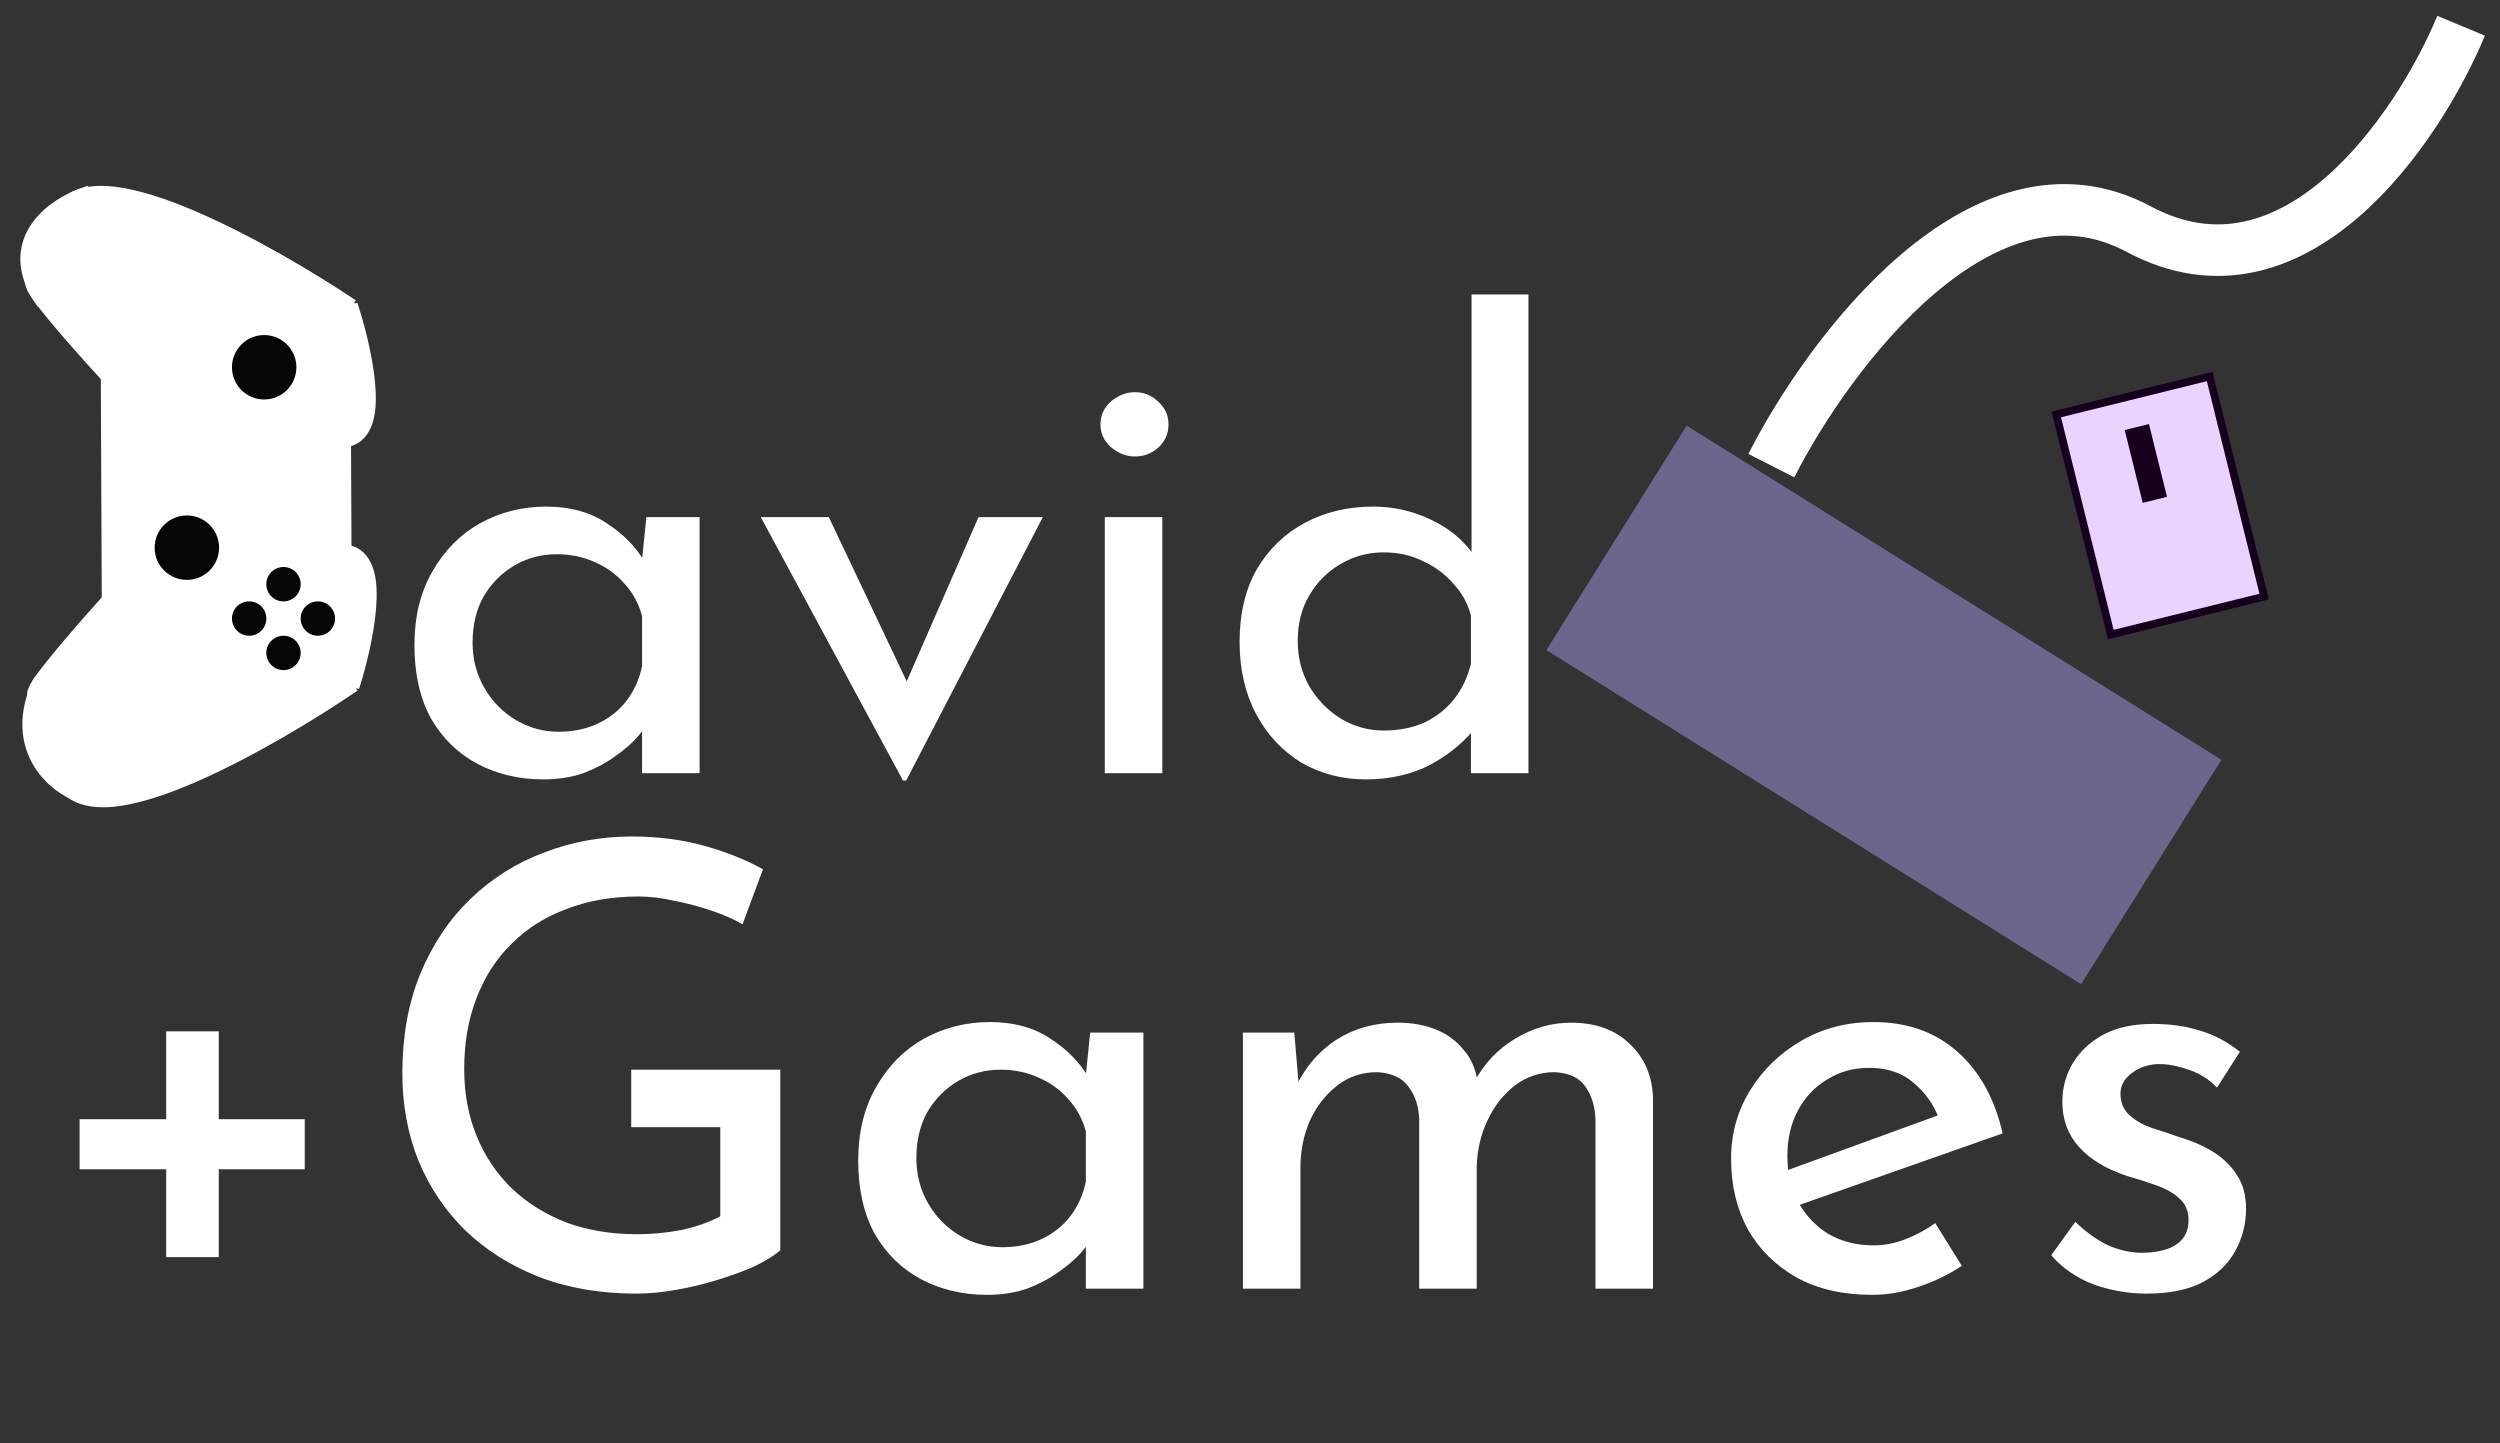 <svg width="97" height="56" viewBox="0 0 97 56" fill="none" xmlns="http://www.w3.org/2000/svg">
<rect x="0" y="0" width="97" height="56" fill="#333333" stroke="none"/>
<ellipse cx="4.875" cy="3.353" rx="4.875" ry="3.353" transform="matrix(-0.805 -0.593 -0.593 0.805 11.85 11.826)" fill="white"/>
<ellipse cx="6.003" cy="26.957" rx="4.875" ry="3.353" transform="rotate(143.14 6.003 26.957)" fill="white"/>
<ellipse cx="8.877" cy="19.116" rx="4.751" ry="4.17" transform="rotate(89.751 8.877 19.116)" fill="white"/>
<ellipse cx="9.185" cy="23.38" rx="4.751" ry="4.654" transform="rotate(89.751 9.185 23.38)" fill="white"/>
<ellipse cx="9.149" cy="15.042" rx="4.751" ry="4.654" transform="rotate(89.751 9.149 15.042)" fill="white"/>
<path fill-rule="evenodd" clip-rule="evenodd" d="M1.975 26.104C2.189 26.103 2.364 26.276 2.365 26.49C2.365 26.596 2.331 26.681 2.3 26.736C2.28 26.774 2.256 26.806 2.241 26.826C2.189 26.979 2.045 27.089 1.875 27.09C1.66 27.091 1.486 26.918 1.485 26.704C1.484 26.592 1.524 26.505 1.554 26.454C1.572 26.423 1.592 26.395 1.606 26.377C1.655 26.22 1.801 26.105 1.975 26.104ZM2.171 26.491C2.17 26.384 2.083 26.297 1.976 26.298C1.885 26.298 1.809 26.361 1.789 26.445L1.783 26.466L1.77 26.483C1.759 26.496 1.738 26.523 1.721 26.552C1.702 26.586 1.679 26.637 1.679 26.703C1.679 26.81 1.767 26.897 1.874 26.896C1.962 26.896 2.037 26.836 2.06 26.754L2.065 26.735L2.079 26.718C2.091 26.703 2.113 26.675 2.131 26.642L2.213 26.688L2.214 26.689M2.171 26.491C2.171 26.554 2.151 26.606 2.131 26.642L2.171 26.491ZM2.213 26.688L2.131 26.642L2.213 26.688Z" fill="white"/>
<path fill-rule="evenodd" clip-rule="evenodd" d="M1.976 26.201C2.137 26.2 2.267 26.33 2.268 26.491C2.268 26.576 2.241 26.644 2.216 26.69C2.194 26.73 2.167 26.763 2.155 26.779C2.154 26.779 2.154 26.78 2.154 26.78C2.12 26.903 2.008 26.993 1.874 26.993C1.714 26.994 1.583 26.864 1.582 26.704C1.582 26.615 1.613 26.546 1.638 26.503C1.658 26.468 1.684 26.436 1.695 26.422C1.726 26.296 1.84 26.202 1.976 26.201Z" fill="white"/>
<path fill-rule="evenodd" clip-rule="evenodd" d="M14.391 22.02L13.621 22.893L12.476 21.884L12.454 16.774L13.618 16.769L13.638 21.356L14.391 22.02ZM14.117 22.037L13.444 21.444L13.425 16.964L12.649 16.967L12.67 21.796L13.604 22.619L14.117 22.037Z" fill="white"/>
<path fill-rule="evenodd" clip-rule="evenodd" d="M13.612 22.755L12.572 21.839L12.551 16.869L13.521 16.865L13.54 21.399L14.253 22.027L13.612 22.755Z" fill="white"/>
<path fill-rule="evenodd" clip-rule="evenodd" d="M4.986 14.159L4.92 14.087C4.404 13.527 3.64 12.679 3.027 11.954C2.719 11.59 2.457 11.267 2.284 11.029C2.195 10.908 2.143 10.827 2.119 10.783C2.115 10.776 2.113 10.772 2.113 10.771L2.113 10.771L2.112 10.768C2.112 10.768 2.111 10.766 2.11 10.764C2.109 10.764 2.107 10.76 2.104 10.755C2.103 10.754 2.097 10.744 2.085 10.735L2.084 10.735C2.081 10.731 2.056 10.712 2.019 10.714C1.996 10.715 1.974 10.725 1.957 10.741C1.944 10.753 1.938 10.766 1.934 10.775C1.934 10.775 1.934 10.776 1.934 10.776C1.933 10.778 1.933 10.779 1.932 10.78C1.927 10.797 1.927 10.811 1.927 10.814L1.927 10.814C1.928 10.82 1.928 10.825 1.929 10.827C1.93 10.832 1.931 10.835 1.931 10.837C1.932 10.84 1.933 10.842 1.933 10.842C1.933 10.844 1.934 10.845 1.934 10.846L1.935 10.848L1.935 10.848C1.935 10.848 1.937 10.853 1.939 10.862C1.942 10.871 1.95 10.906 1.947 10.955C1.944 10.991 1.934 11.045 1.902 11.101L1.223 10.428L1.155 10.497C1.023 10.63 0.987 10.786 0.979 10.886C0.973 10.982 0.989 11.061 1.001 11.107C1.025 11.2 1.065 11.281 1.095 11.335C1.157 11.45 1.247 11.583 1.344 11.715C1.542 11.987 1.826 12.336 2.138 12.706C2.766 13.448 3.542 14.309 4.065 14.876L4.131 14.947L4.986 14.159ZM4.712 14.147L4.142 14.673C3.622 14.108 2.886 13.289 2.287 12.581C1.975 12.212 1.694 11.867 1.5 11.601C1.405 11.47 1.321 11.346 1.265 11.243C1.239 11.194 1.207 11.128 1.189 11.058C1.18 11.023 1.168 10.967 1.173 10.9C1.177 10.849 1.191 10.779 1.232 10.71L1.913 11.385L1.981 11.316C2.045 11.251 2.084 11.181 2.108 11.117C2.114 11.126 2.12 11.135 2.127 11.144C2.304 11.387 2.57 11.714 2.879 12.079C3.469 12.777 4.197 13.587 4.712 14.147Z" fill="white"/>
<path fill-rule="evenodd" clip-rule="evenodd" d="M14.553 14.85C14.599 15.362 14.6 15.891 14.481 16.326C14.361 16.767 14.066 17.26 13.443 17.346L13.347 17.36L13.188 16.207L13.283 16.194C13.284 16.193 13.285 16.192 13.286 16.19C13.3 16.175 13.328 16.131 13.358 16.021C13.422 15.787 13.436 15.423 13.394 14.956C13.31 14.037 13.028 12.935 12.789 12.198L12.759 12.106L13.866 11.747L13.896 11.839C14.149 12.619 14.458 13.812 14.553 14.85ZM13.28 16.196C13.28 16.196 13.28 16.196 13.28 16.196L13.28 16.196ZM14.294 16.275C14.403 15.873 14.405 15.372 14.36 14.868C14.271 13.89 13.986 12.764 13.741 11.991L13.003 12.23C13.238 12.973 13.505 14.038 13.587 14.938C13.63 15.412 13.618 15.804 13.546 16.072C13.512 16.195 13.473 16.272 13.431 16.319C13.422 16.33 13.412 16.339 13.403 16.346L13.512 17.137C13.96 17.032 14.191 16.656 14.294 16.275ZM13.309 16.386L13.31 16.386L13.306 16.352L13.309 16.386Z" fill="white"/>
<path fill-rule="evenodd" clip-rule="evenodd" d="M13.528 23.537C13.451 24.466 13.177 25.579 12.943 26.321L13.868 26.612C14.113 25.834 14.41 24.645 14.494 23.617C14.536 23.108 14.531 22.593 14.413 22.176C14.294 21.753 14.015 21.308 13.447 21.234L13.323 22.196C13.323 22.196 13.324 22.196 13.325 22.196C13.344 22.198 13.414 22.205 13.48 22.438C13.55 22.688 13.567 23.066 13.528 23.537Z" fill="white"/>
<path fill-rule="evenodd" clip-rule="evenodd" d="M13.542 26.131C13.703 26.13 13.833 26.26 13.834 26.421L13.834 26.43C13.835 26.59 13.705 26.721 13.544 26.722C13.384 26.723 13.253 26.593 13.252 26.432L13.252 26.423C13.252 26.262 13.381 26.132 13.542 26.131Z" fill="white"/>
<path fill-rule="evenodd" clip-rule="evenodd" d="M14.591 23.623C14.633 23.112 14.629 22.583 14.506 22.148C14.383 21.709 14.083 21.218 13.459 21.137L13.363 21.125L13.214 22.279L13.309 22.291C13.31 22.292 13.311 22.293 13.313 22.294C13.326 22.31 13.355 22.353 13.386 22.464C13.452 22.697 13.47 23.061 13.431 23.528C13.355 24.447 13.083 25.552 12.85 26.291L12.821 26.384L13.931 26.733L13.96 26.64C14.206 25.858 14.505 24.662 14.591 23.623ZM13.307 22.289C13.307 22.289 13.307 22.289 13.307 22.289L13.307 22.289ZM14.32 22.201C14.432 22.602 14.439 23.103 14.398 23.608C14.317 24.587 14.042 25.715 13.804 26.489L13.064 26.257C13.292 25.513 13.55 24.445 13.624 23.544C13.663 23.069 13.648 22.678 13.573 22.411C13.538 22.288 13.499 22.211 13.456 22.164C13.447 22.154 13.438 22.145 13.428 22.137L13.53 21.346C13.979 21.447 14.213 21.821 14.32 22.201ZM13.334 22.099L13.335 22.099L13.331 22.133L13.334 22.099Z" fill="white"/>
<path fill-rule="evenodd" clip-rule="evenodd" d="M13.541 26.034C13.755 26.033 13.93 26.206 13.931 26.42L13.931 26.429C13.932 26.643 13.759 26.818 13.545 26.819C13.33 26.82 13.156 26.647 13.155 26.433L13.155 26.423C13.154 26.209 13.327 26.035 13.541 26.034ZM13.737 26.421C13.736 26.314 13.649 26.227 13.542 26.228C13.435 26.228 13.348 26.315 13.349 26.422L13.349 26.432C13.35 26.539 13.437 26.625 13.544 26.625C13.651 26.624 13.737 26.537 13.737 26.43L13.737 26.421Z" fill="white"/>
<path fill-rule="evenodd" clip-rule="evenodd" d="M13.852 26.27C13.906 26.27 13.95 26.313 13.95 26.367C13.95 26.488 13.91 26.64 13.802 26.736C13.8 26.738 13.797 26.74 13.794 26.744C13.77 26.768 13.715 26.824 13.623 26.825C13.612 26.825 13.601 26.828 13.573 26.835C13.572 26.836 13.571 26.836 13.57 26.836C13.546 26.843 13.509 26.853 13.467 26.854C13.414 26.854 13.37 26.811 13.37 26.757C13.37 26.703 13.413 26.66 13.466 26.66C13.479 26.66 13.493 26.656 13.52 26.649C13.521 26.648 13.522 26.648 13.524 26.648C13.547 26.641 13.583 26.631 13.622 26.631C13.628 26.631 13.63 26.63 13.63 26.63L13.63 26.63C13.63 26.63 13.63 26.63 13.63 26.63C13.63 26.63 13.631 26.63 13.633 26.628C13.636 26.626 13.639 26.623 13.646 26.616C13.648 26.615 13.649 26.613 13.651 26.612C13.657 26.606 13.665 26.598 13.674 26.59C13.725 26.545 13.756 26.456 13.756 26.367C13.756 26.314 13.799 26.27 13.852 26.27Z" fill="white"/>
<path fill-rule="evenodd" clip-rule="evenodd" d="M13.677 11.999C13.717 11.974 13.732 11.923 13.713 11.88L13.713 11.878L13.712 11.873C13.711 11.87 13.71 11.866 13.708 11.861C13.703 11.847 13.696 11.837 13.691 11.83C13.691 11.829 13.69 11.828 13.69 11.828C13.684 11.818 13.679 11.81 13.675 11.806C13.668 11.799 13.661 11.793 13.656 11.789C13.646 11.78 13.635 11.774 13.627 11.77C13.618 11.765 13.608 11.76 13.599 11.757L13.599 11.757C13.594 11.755 13.577 11.748 13.558 11.747L13.555 11.747C13.554 11.747 13.554 11.747 13.554 11.747C13.552 11.747 13.54 11.746 13.526 11.748C13.516 11.75 13.486 11.757 13.464 11.785C13.46 11.784 13.456 11.784 13.451 11.783C13.427 11.78 13.384 11.786 13.358 11.827C13.339 11.856 13.342 11.886 13.342 11.892C13.344 11.903 13.346 11.911 13.347 11.915C13.35 11.923 13.353 11.93 13.354 11.933L13.354 11.933C13.364 11.958 13.376 11.983 13.385 12.001C13.388 12.005 13.39 12.009 13.391 12.013C13.394 12.019 13.396 12.025 13.396 12.045C13.397 12.098 13.44 12.142 13.494 12.141C13.539 12.141 13.576 12.111 13.587 12.069C13.592 12.067 13.597 12.065 13.601 12.062C13.614 12.055 13.622 12.046 13.629 12.037C13.646 12.031 13.661 12.02 13.672 12.007C13.674 12.004 13.676 12.002 13.677 11.999ZM13.587 11.924L13.613 11.91L13.587 11.924Z" fill="white"/>
<path fill-rule="evenodd" clip-rule="evenodd" d="M13.805 11.848C13.835 11.927 13.811 12.016 13.746 12.068C13.73 12.087 13.71 12.103 13.688 12.116C13.681 12.123 13.672 12.13 13.663 12.136C13.631 12.196 13.567 12.237 13.494 12.237C13.387 12.238 13.3 12.152 13.299 12.045C13.299 12.045 13.299 12.044 13.299 12.044C13.299 12.044 13.298 12.043 13.298 12.043C13.29 12.027 13.275 11.999 13.264 11.969C13.262 11.964 13.258 11.955 13.255 11.944C13.253 11.938 13.248 11.922 13.246 11.902C13.244 11.889 13.238 11.831 13.276 11.773C13.319 11.708 13.382 11.688 13.429 11.685C13.463 11.661 13.496 11.654 13.508 11.652C13.534 11.647 13.556 11.649 13.561 11.649L13.562 11.649L13.565 11.649C13.599 11.652 13.626 11.662 13.633 11.665C13.633 11.665 13.634 11.665 13.634 11.665C13.634 11.665 13.634 11.665 13.634 11.665L13.634 11.665M13.805 11.848L13.805 11.847L13.805 11.847C13.804 11.842 13.802 11.836 13.799 11.828C13.791 11.804 13.78 11.786 13.771 11.774C13.762 11.759 13.754 11.749 13.749 11.743C13.736 11.728 13.724 11.718 13.716 11.711C13.7 11.699 13.684 11.689 13.672 11.683M13.624 11.917L13.621 11.911L13.619 11.902L13.618 11.898C13.617 11.896 13.617 11.894 13.616 11.892C13.615 11.89 13.614 11.888 13.613 11.887L13.613 11.886L13.607 11.879L13.603 11.871C13.602 11.87 13.602 11.869 13.601 11.868C13.6 11.867 13.598 11.865 13.596 11.864C13.592 11.861 13.588 11.858 13.583 11.855L13.618 11.921L13.624 11.917ZM13.597 11.943L13.544 11.842L13.543 11.843L13.543 11.843C13.543 11.843 13.543 11.843 13.543 11.843C13.542 11.843 13.542 11.843 13.541 11.843C13.541 11.844 13.54 11.844 13.54 11.844L13.502 11.893L13.441 11.879L13.441 11.878L13.44 11.879C13.44 11.879 13.439 11.879 13.439 11.879L13.439 11.879C13.439 11.879 13.439 11.879 13.438 11.879C13.438 11.879 13.438 11.88 13.438 11.88C13.438 11.88 13.438 11.88 13.438 11.88C13.438 11.881 13.438 11.881 13.438 11.881C13.438 11.881 13.439 11.882 13.439 11.883C13.439 11.883 13.439 11.883 13.439 11.884C13.439 11.885 13.44 11.886 13.441 11.887C13.441 11.889 13.441 11.89 13.442 11.891L13.444 11.895L13.445 11.899C13.452 11.918 13.462 11.938 13.471 11.956L13.385 12M13.597 11.943L13.596 11.944L13.568 11.954L13.551 11.978" fill="white"/>
<path fill-rule="evenodd" clip-rule="evenodd" d="M13.499 16.227C13.532 16.269 13.523 16.33 13.481 16.362L12.707 16.948C12.665 16.98 12.604 16.971 12.572 16.929C12.539 16.886 12.548 16.825 12.59 16.793L13.364 16.208C13.406 16.175 13.467 16.184 13.499 16.227Z" fill="white"/>
<path fill-rule="evenodd" clip-rule="evenodd" d="M13.305 16.13C13.39 16.065 13.512 16.082 13.576 16.167C13.641 16.253 13.624 16.374 13.539 16.439L12.765 17.024C12.68 17.089 12.559 17.072 12.494 16.986C12.429 16.901 12.446 16.779 12.531 16.715L13.305 16.13Z" fill="white"/>
<path fill-rule="evenodd" clip-rule="evenodd" d="M13.759 12.036C13.711 12.06 13.653 12.041 13.629 11.993C13.621 11.978 13.617 11.964 13.614 11.953C13.612 11.944 13.61 11.935 13.608 11.928C13.608 11.927 13.607 11.926 13.607 11.925C13.604 11.913 13.603 11.908 13.603 11.908C13.601 11.906 13.6 11.905 13.598 11.902C13.596 11.899 13.593 11.895 13.587 11.888C13.579 11.877 13.565 11.859 13.556 11.834C13.554 11.832 13.553 11.829 13.551 11.827C13.519 11.808 13.499 11.771 13.504 11.732C13.51 11.679 13.559 11.641 13.612 11.647C13.633 11.65 13.648 11.658 13.656 11.663C13.665 11.668 13.672 11.674 13.678 11.679C13.688 11.688 13.697 11.698 13.703 11.707C13.71 11.716 13.716 11.725 13.722 11.734C13.725 11.74 13.732 11.751 13.737 11.764C13.737 11.765 13.738 11.767 13.74 11.769C13.741 11.77 13.743 11.772 13.745 11.774C13.745 11.775 13.745 11.775 13.745 11.776C13.747 11.777 13.749 11.78 13.751 11.782C13.755 11.787 13.761 11.795 13.767 11.804C13.785 11.833 13.792 11.864 13.796 11.88C13.796 11.88 13.796 11.881 13.796 11.881C13.797 11.883 13.797 11.885 13.798 11.887C13.799 11.893 13.8 11.897 13.801 11.901C13.802 11.904 13.802 11.905 13.802 11.906C13.826 11.954 13.807 12.011 13.759 12.036Z" fill="white"/>
<path fill-rule="evenodd" clip-rule="evenodd" d="M13.494 16.846C13.497 16.867 13.509 16.934 13.458 16.985C13.428 17.016 13.389 17.023 13.369 17.026C13.345 17.029 13.321 17.028 13.301 17.027C13.267 17.024 13.232 17.018 13.214 17.015C13.211 17.014 13.208 17.014 13.206 17.013C13.171 17.007 13.133 17.008 13.085 17.01C13.078 17.01 13.069 17.011 13.061 17.011C13.022 17.013 12.977 17.016 12.933 17.013C12.918 17.013 12.87 17.007 12.843 16.959C12.838 16.951 12.835 16.943 12.833 16.935C12.817 16.926 12.798 16.909 12.788 16.881C12.776 16.848 12.784 16.82 12.791 16.805C12.802 16.779 12.821 16.763 12.828 16.758L12.828 16.758C12.837 16.75 12.848 16.742 12.857 16.736C12.876 16.724 12.897 16.712 12.913 16.703C12.934 16.691 12.94 16.689 12.939 16.689C12.962 16.674 12.988 16.66 13.012 16.646L13.014 16.645C13.04 16.631 13.065 16.617 13.088 16.602C13.139 16.57 13.165 16.545 13.174 16.528C13.19 16.495 13.222 16.475 13.256 16.474C13.259 16.47 13.265 16.463 13.271 16.457C13.275 16.453 13.281 16.448 13.29 16.442C13.296 16.438 13.316 16.425 13.344 16.423C13.361 16.423 13.381 16.426 13.4 16.437C13.419 16.448 13.43 16.463 13.437 16.476C13.449 16.499 13.45 16.52 13.45 16.529C13.45 16.574 13.428 16.61 13.419 16.626C13.416 16.631 13.413 16.636 13.411 16.639L13.411 16.64C13.412 16.646 13.413 16.651 13.415 16.658C13.417 16.666 13.419 16.674 13.421 16.684C13.421 16.685 13.421 16.685 13.421 16.685C13.453 16.711 13.479 16.75 13.483 16.802C13.483 16.802 13.484 16.805 13.486 16.811C13.486 16.812 13.486 16.813 13.486 16.814C13.488 16.822 13.491 16.834 13.494 16.846ZM13.403 16.588C13.403 16.588 13.403 16.588 13.403 16.589C13.403 16.588 13.403 16.588 13.403 16.588ZM12.897 16.757C12.897 16.757 12.898 16.757 12.899 16.757C12.898 16.757 12.897 16.757 12.897 16.757ZM13.012 16.949C13.012 16.949 13.013 16.949 13.013 16.949C13.013 16.949 13.012 16.949 13.012 16.949Z" fill="white"/>
<path fill-rule="evenodd" clip-rule="evenodd" d="M13.519 16.645C13.533 16.618 13.548 16.576 13.547 16.527C13.547 16.514 13.547 16.473 13.523 16.43C13.51 16.405 13.487 16.375 13.45 16.353C13.412 16.331 13.373 16.324 13.34 16.326C13.284 16.328 13.246 16.354 13.236 16.361C13.224 16.369 13.214 16.377 13.208 16.383C13.158 16.397 13.115 16.431 13.089 16.48M13.103 16.911C13.098 16.899 13.089 16.885 13.074 16.873C13.042 16.847 13.008 16.85 12.993 16.853C12.979 16.856 12.968 16.862 12.964 16.864C12.96 16.867 12.956 16.87 12.954 16.871C12.95 16.874 12.947 16.877 12.945 16.878C12.943 16.881 12.941 16.883 12.94 16.884C12.939 16.886 12.938 16.887 12.937 16.888C12.937 16.888 12.937 16.888 12.936 16.889L12.975 16.916C12.985 16.916 12.996 16.916 13.006 16.916C13.006 16.916 13.006 16.916 13.006 16.916C13.023 16.915 13.04 16.914 13.056 16.913C13.065 16.913 13.073 16.913 13.081 16.912C13.088 16.912 13.095 16.912 13.103 16.911Z" fill="white"/>
<path fill-rule="evenodd" clip-rule="evenodd" d="M4.49 14.094C4.758 14.092 4.976 14.309 4.977 14.576L5.015 23.303C5.016 23.571 4.8 23.789 4.533 23.79C4.265 23.792 4.047 23.576 4.046 23.308L4.008 14.581C4.007 14.313 4.223 14.095 4.49 14.094Z" fill="white"/>
<path fill-rule="evenodd" clip-rule="evenodd" d="M4.49 13.996C4.811 13.995 5.073 14.254 5.074 14.576L5.112 23.303C5.114 23.624 4.854 23.886 4.533 23.887C4.212 23.889 3.95 23.629 3.949 23.308L3.911 14.581C3.909 14.259 4.169 13.998 4.49 13.996ZM4.88 14.577C4.88 14.362 4.705 14.19 4.491 14.19C4.277 14.191 4.104 14.366 4.105 14.58L4.143 23.307C4.143 23.521 4.318 23.694 4.532 23.693C4.746 23.692 4.919 23.518 4.918 23.304L4.88 14.577Z" fill="white"/>
<path fill-rule="evenodd" clip-rule="evenodd" d="M1.282 29.463C0.885 28.674 0.801 27.642 1.373 26.409L2.252 26.816C1.794 27.804 1.895 28.525 2.148 29.027C2.413 29.553 2.874 29.896 3.206 30.043L2.815 30.93C2.318 30.71 1.666 30.227 1.282 29.463Z" fill="white"/>
<path fill-rule="evenodd" clip-rule="evenodd" d="M3.334 29.993L2.864 31.058L2.776 31.018C2.263 30.792 1.591 30.294 1.195 29.507C0.784 28.689 0.702 27.625 1.285 26.368L1.326 26.28L2.381 26.769L2.34 26.857C1.894 27.821 1.996 28.51 2.234 28.983C2.487 29.486 2.93 29.815 3.246 29.954L3.334 29.993ZM3.08 30.09C2.742 29.918 2.315 29.576 2.061 29.071C1.802 28.556 1.701 27.832 2.125 26.864L1.421 26.538C0.905 27.707 0.995 28.678 1.368 29.419C1.718 30.115 2.299 30.572 2.766 30.8L3.08 30.09Z" fill="white"/>
<path fill-rule="evenodd" clip-rule="evenodd" d="M0.886 10.079C0.893 10.613 1.086 11.175 1.486 11.759L2.286 11.211C1.967 10.746 1.859 10.367 1.856 10.067C1.852 9.769 1.949 9.506 2.12 9.267C2.474 8.77 3.125 8.417 3.639 8.256L3.349 7.331C2.728 7.526 1.855 7.969 1.33 8.704C1.061 9.082 0.879 9.543 0.886 10.079Z" fill="white"/>
<path fill-rule="evenodd" clip-rule="evenodd" d="M3.76 8.32L3.412 7.21L3.32 7.239C2.688 7.437 1.793 7.889 1.251 8.648C0.971 9.04 0.781 9.521 0.789 10.081C0.796 10.637 0.997 11.218 1.406 11.815L1.46 11.895L2.42 11.237L2.365 11.157C2.055 10.704 1.956 10.342 1.952 10.066C1.949 9.792 2.038 9.548 2.198 9.324C2.536 8.851 3.164 8.507 3.668 8.349L3.76 8.32ZM3.518 8.194C3.008 8.371 2.391 8.72 2.04 9.211C1.86 9.464 1.754 9.747 1.758 10.068C1.762 10.373 1.866 10.744 2.152 11.186L1.512 11.624C1.156 11.081 0.989 10.564 0.982 10.078C0.976 9.566 1.149 9.124 1.409 8.761C1.892 8.085 2.684 7.659 3.286 7.454L3.518 8.194Z" fill="white"/>
<path fill-rule="evenodd" clip-rule="evenodd" d="M2.268 25.259C2.888 24.513 3.655 23.645 4.173 23.075L4.891 23.726C4.379 24.291 3.622 25.147 3.013 25.879C2.708 26.246 2.447 26.574 2.274 26.815C2.186 26.939 2.131 27.024 2.104 27.075C2.099 27.085 2.096 27.091 2.096 27.092C2.096 27.09 2.1 27.081 2.104 27.066C2.108 27.051 2.118 27.005 2.113 26.941C2.108 26.874 2.081 26.758 1.98 26.657L1.297 27.345C1.185 27.235 1.154 27.104 1.147 27.019C1.14 26.937 1.153 26.869 1.164 26.829C1.184 26.747 1.22 26.674 1.247 26.622C1.305 26.512 1.391 26.383 1.486 26.25C1.68 25.98 1.959 25.63 2.268 25.259ZM2.096 27.093C2.096 27.093 2.096 27.093 2.096 27.092C2.096 27.093 2.096 27.093 2.096 27.093Z" fill="white"/>
<path fill-rule="evenodd" clip-rule="evenodd" d="M5.028 23.721L4.962 23.793C4.451 24.357 3.694 25.212 3.088 25.942C2.783 26.309 2.523 26.635 2.352 26.873C2.265 26.996 2.213 27.077 2.19 27.122C2.186 27.128 2.184 27.132 2.184 27.133L2.184 27.133L2.183 27.136C2.183 27.136 2.182 27.138 2.181 27.14C2.18 27.14 2.178 27.145 2.175 27.149C2.175 27.15 2.168 27.16 2.156 27.17L2.156 27.17C2.152 27.173 2.128 27.193 2.091 27.191C2.067 27.19 2.045 27.18 2.028 27.164C2.016 27.153 2.009 27.14 2.005 27.131C2.005 27.13 2.005 27.13 2.005 27.129C2.004 27.128 2.004 27.127 2.003 27.125C1.998 27.109 1.998 27.095 1.998 27.092L1.998 27.091C1.998 27.085 1.999 27.081 1.999 27.078C2 27.074 2.001 27.07 2.002 27.069C2.002 27.066 2.003 27.064 2.003 27.063C2.004 27.061 2.004 27.06 2.004 27.06L2.005 27.058L2.005 27.058C2.006 27.057 2.007 27.052 2.009 27.044C2.012 27.035 2.02 27 2.016 26.951C2.013 26.915 2.003 26.861 1.971 26.804L1.297 27.484L1.228 27.416C1.095 27.284 1.058 27.128 1.05 27.028C1.042 26.932 1.058 26.853 1.069 26.806C1.093 26.714 1.132 26.632 1.161 26.578C1.222 26.462 1.311 26.329 1.407 26.195C1.603 25.922 1.883 25.57 2.193 25.198C2.814 24.451 3.583 23.582 4.1 23.011L4.165 22.939L5.028 23.721ZM4.754 23.734L4.179 23.213C3.664 23.783 2.935 24.608 2.342 25.322C2.033 25.693 1.756 26.041 1.564 26.308C1.47 26.44 1.387 26.565 1.332 26.669C1.306 26.718 1.275 26.784 1.257 26.854C1.248 26.889 1.238 26.945 1.243 27.013C1.247 27.063 1.262 27.133 1.304 27.201L1.979 26.521L2.048 26.589C2.112 26.653 2.152 26.723 2.176 26.787C2.182 26.778 2.188 26.769 2.195 26.76C2.37 26.516 2.633 26.186 2.938 25.818C3.522 25.116 4.243 24.299 4.754 23.734Z" fill="white"/>
<path fill-rule="evenodd" clip-rule="evenodd" d="M2.213 12.643C2.84 13.384 3.615 14.244 4.137 14.81L4.85 14.153C4.332 13.592 3.568 12.743 2.953 12.017C2.645 11.652 2.381 11.327 2.206 11.087C2.116 10.964 2.061 10.879 2.034 10.829C2.028 10.818 2.026 10.813 2.025 10.811C2.026 10.813 2.03 10.822 2.034 10.837C2.037 10.852 2.049 10.898 2.044 10.962C2.039 11.029 2.014 11.146 1.913 11.248L1.224 10.565C1.114 10.677 1.083 10.808 1.077 10.893C1.071 10.975 1.085 11.042 1.095 11.083C1.117 11.164 1.153 11.237 1.18 11.289C1.24 11.399 1.326 11.527 1.423 11.658C1.619 11.927 1.901 12.274 2.213 12.643ZM2.025 10.811C2.025 10.811 2.025 10.811 2.025 10.811C2.025 10.811 2.025 10.811 2.025 10.811Z" fill="white"/>
<path fill-rule="evenodd" clip-rule="evenodd" d="M13.491 14.946C13.406 14.018 13.121 12.908 12.882 12.167L13.804 11.868C14.056 12.645 14.363 13.831 14.456 14.858C14.502 15.366 14.502 15.882 14.388 16.3C14.273 16.724 13.997 17.171 13.43 17.25L13.297 16.289C13.298 16.289 13.299 16.289 13.299 16.289C13.318 16.287 13.388 16.28 13.452 16.045C13.52 15.795 13.534 15.417 13.491 14.946Z" fill="white"/>
<path fill-rule="evenodd" clip-rule="evenodd" d="M13.872 26.795L13.218 25.833L13.138 25.888C11.623 26.917 9.282 28.337 7.179 29.256C6.122 29.718 5.165 30.035 4.42 30.131C3.636 30.231 3.323 30.062 3.207 29.881L3.154 29.8L2.177 30.431L2.229 30.513C2.738 31.3 3.699 31.396 4.568 31.285C5.477 31.169 6.554 30.799 7.645 30.322C9.838 29.364 12.245 27.902 13.792 26.85L13.872 26.795ZM13.603 26.744C12.059 27.788 9.708 29.209 7.567 30.144C6.482 30.619 5.425 30.98 4.543 31.093C3.722 31.197 2.903 31.102 2.447 30.488L3.103 30.064C3.309 30.295 3.722 30.415 4.445 30.323C5.217 30.224 6.194 29.898 7.257 29.434C9.338 28.524 11.645 27.131 13.167 26.102L13.603 26.744Z" fill="white"/>
<path fill-rule="evenodd" clip-rule="evenodd" d="M7.606 30.233C9.791 29.277 12.193 27.819 13.738 26.769L13.192 25.967C11.675 26.999 9.328 28.422 7.218 29.344C6.158 29.807 5.191 30.129 4.432 30.226C3.641 30.327 3.274 30.164 3.125 29.933L2.311 30.46C2.786 31.196 3.693 31.298 4.555 31.188C5.451 31.073 6.518 30.708 7.606 30.233Z" fill="white"/>
<path fill-rule="evenodd" clip-rule="evenodd" d="M13.807 11.654L13.161 12.622L13.08 12.568C11.557 11.551 9.203 10.152 7.092 9.252C6.031 8.799 5.071 8.49 4.326 8.401C3.541 8.308 3.23 8.479 3.115 8.661L3.063 8.742L2.08 8.119L2.132 8.037C2.633 7.246 3.594 7.142 4.463 7.245C5.373 7.354 6.454 7.714 7.549 8.181C9.75 9.121 12.169 10.561 13.726 11.6L13.807 11.654ZM13.538 11.708C11.985 10.677 9.621 9.276 7.473 8.36C6.383 7.895 5.323 7.543 4.44 7.438C3.618 7.34 2.801 7.443 2.35 8.061L3.009 8.479C3.214 8.246 3.625 8.122 4.349 8.208C5.122 8.3 6.102 8.618 7.168 9.073C9.257 9.965 11.577 11.338 13.107 12.353L13.538 11.708Z" fill="white"/>
<path fill-rule="evenodd" clip-rule="evenodd" d="M7.511 8.269C9.704 9.205 12.118 10.642 13.672 11.679L13.134 12.486C11.608 11.467 9.248 10.065 7.13 9.161C6.066 8.707 5.096 8.393 4.337 8.303C3.545 8.209 3.18 8.375 3.033 8.607L2.214 8.088C2.683 7.348 3.589 7.238 4.452 7.34C5.348 7.447 6.418 7.803 7.511 8.269Z" fill="white"/>
<circle cx="10.25" cy="14.25" r="1.25" fill="#050505"/>
<circle cx="7.25" cy="21.25" r="1.25" fill="#050505"/>
<circle cx="11" cy="22.667" r="0.667" fill="#050505"/>
<circle cx="12.333" cy="24" r="0.667" fill="#050505"/>
<circle cx="9.667" cy="24" r="0.667" fill="#050505"/>
<circle cx="11" cy="25.333" r="0.667" fill="#050505"/>
<path d="M6.589 15.088H7.184V16.082H8.157V16.649H7.184V17.643H6.589V16.649H5.609V16.082H6.589V15.088Z" fill="white"/>
<rect x="87.849" y="23.147" width="6.129" height="8.797" transform="rotate(166.095 87.849 23.147)" fill="#E9D3FF" stroke="#16001E" stroke-width="0.3"/>
<rect x="84.079" y="19.277" width="0.97" height="2.909" transform="rotate(166.095 84.079 19.277)" fill="#16001E"/>
<rect x="80.746" y="38.187" width="24.463" height="10.27" transform="rotate(-148 80.746 38.187)" fill="#6C668D"/>
<path d="M68.728 18.067C70.966 13.662 76.95 5.661 82.984 8.891C89.017 12.121 93.836 4.976 95.492 1" stroke="white" stroke-width="2"/>
<path d="M6.448 40.016H8.488V43.424H11.824V45.368H8.488V48.776H6.448V45.368H3.088V43.424H6.448V40.016ZM30.275 48.512C30.035 48.72 29.699 48.928 29.267 49.136C28.835 49.328 28.355 49.504 27.827 49.664C27.315 49.824 26.779 49.952 26.219 50.048C25.675 50.144 25.163 50.192 24.683 50.192C23.291 50.192 22.035 49.976 20.915 49.544C19.811 49.112 18.859 48.512 18.059 47.744C17.275 46.976 16.667 46.072 16.235 45.032C15.819 43.992 15.611 42.864 15.611 41.648C15.611 40.208 15.843 38.92 16.307 37.784C16.787 36.632 17.435 35.664 18.251 34.88C19.083 34.08 20.035 33.48 21.107 33.08C22.179 32.664 23.315 32.456 24.515 32.456C25.523 32.456 26.459 32.576 27.323 32.816C28.187 33.056 28.947 33.36 29.603 33.728L28.811 35.864C28.491 35.672 28.091 35.496 27.611 35.336C27.147 35.176 26.667 35.048 26.171 34.952C25.675 34.84 25.211 34.784 24.779 34.784C23.755 34.784 22.827 34.944 21.995 35.264C21.163 35.568 20.451 36.016 19.859 36.608C19.267 37.184 18.811 37.888 18.491 38.72C18.171 39.536 18.011 40.456 18.011 41.48C18.011 42.424 18.171 43.288 18.491 44.072C18.811 44.856 19.267 45.536 19.859 46.112C20.451 46.672 21.155 47.112 21.971 47.432C22.803 47.736 23.715 47.888 24.707 47.888C25.299 47.888 25.883 47.832 26.459 47.72C27.035 47.592 27.531 47.416 27.947 47.192V43.736H24.491V41.504H30.275V48.512ZM38.291 50.24C37.363 50.24 36.515 50.04 35.747 49.64C34.995 49.24 34.395 48.656 33.947 47.888C33.515 47.104 33.299 46.152 33.299 45.032C33.299 43.928 33.531 42.976 33.995 42.176C34.459 41.36 35.075 40.736 35.843 40.304C36.627 39.872 37.483 39.656 38.411 39.656C39.339 39.656 40.123 39.872 40.763 40.304C41.403 40.72 41.891 41.216 42.227 41.792L42.083 42.176L42.299 40.064H44.363V50H42.131V47.408L42.371 47.984C42.307 48.144 42.163 48.352 41.939 48.608C41.731 48.848 41.443 49.096 41.075 49.352C40.723 49.608 40.315 49.824 39.851 50C39.387 50.16 38.867 50.24 38.291 50.24ZM38.891 48.392C39.451 48.392 39.955 48.288 40.403 48.08C40.851 47.872 41.219 47.584 41.507 47.216C41.811 46.832 42.019 46.376 42.131 45.848V43.904C42.003 43.424 41.779 43.008 41.459 42.656C41.139 42.288 40.755 42.008 40.307 41.816C39.859 41.608 39.363 41.504 38.819 41.504C38.227 41.504 37.683 41.648 37.187 41.936C36.691 42.224 36.291 42.624 35.987 43.136C35.699 43.648 35.555 44.248 35.555 44.936C35.555 45.576 35.707 46.16 36.011 46.688C36.315 47.216 36.723 47.632 37.235 47.936C37.747 48.24 38.299 48.392 38.891 48.392ZM50.217 40.064L50.409 42.296L50.313 42.104C50.681 41.352 51.201 40.76 51.873 40.328C52.561 39.896 53.345 39.68 54.225 39.68C54.785 39.68 55.281 39.768 55.713 39.944C56.145 40.12 56.497 40.376 56.769 40.712C57.057 41.032 57.241 41.432 57.321 41.912L57.201 41.984C57.585 41.264 58.113 40.704 58.785 40.304C59.473 39.888 60.193 39.68 60.945 39.68C61.921 39.68 62.689 39.96 63.249 40.52C63.825 41.064 64.121 41.776 64.137 42.656V50H61.905V43.448C61.889 42.936 61.761 42.512 61.521 42.176C61.297 41.824 60.897 41.632 60.321 41.6C59.745 41.6 59.225 41.776 58.761 42.128C58.313 42.48 57.961 42.936 57.705 43.496C57.449 44.04 57.313 44.632 57.297 45.272V50H55.065V43.448C55.049 42.936 54.913 42.512 54.657 42.176C54.417 41.824 54.009 41.632 53.433 41.6C52.841 41.6 52.321 41.776 51.873 42.128C51.425 42.48 51.073 42.936 50.817 43.496C50.577 44.056 50.457 44.656 50.457 45.296V50H48.225V40.064H50.217ZM72.638 50.24C71.502 50.24 70.526 50.016 69.71 49.568C68.894 49.104 68.262 48.48 67.814 47.696C67.382 46.896 67.166 45.984 67.166 44.96C67.166 43.984 67.414 43.096 67.91 42.296C68.406 41.496 69.07 40.856 69.902 40.376C70.734 39.896 71.662 39.656 72.686 39.656C73.998 39.656 75.086 40.04 75.95 40.808C76.814 41.576 77.398 42.632 77.702 43.976L69.518 46.856L68.99 45.536L75.71 43.088L75.23 43.4C75.038 42.872 74.718 42.416 74.27 42.032C73.822 41.632 73.238 41.432 72.518 41.432C71.91 41.432 71.366 41.584 70.886 41.888C70.406 42.176 70.03 42.576 69.758 43.088C69.486 43.6 69.35 44.184 69.35 44.84C69.35 45.528 69.494 46.136 69.782 46.664C70.07 47.176 70.462 47.584 70.958 47.888C71.47 48.176 72.046 48.32 72.686 48.32C73.118 48.32 73.534 48.24 73.934 48.08C74.35 47.92 74.734 47.712 75.086 47.456L76.118 49.112C75.622 49.448 75.062 49.72 74.438 49.928C73.83 50.136 73.23 50.24 72.638 50.24ZM83.283 50.192C82.579 50.192 81.891 50.072 81.219 49.832C80.563 49.576 80.019 49.2 79.587 48.704L80.523 47.408C80.939 47.808 81.363 48.112 81.795 48.32C82.243 48.512 82.683 48.608 83.115 48.608C83.435 48.608 83.731 48.568 84.003 48.488C84.275 48.408 84.491 48.28 84.651 48.104C84.827 47.912 84.915 47.656 84.915 47.336C84.915 46.984 84.795 46.704 84.555 46.496C84.331 46.288 84.035 46.12 83.667 45.992C83.315 45.864 82.939 45.744 82.539 45.632C81.723 45.36 81.099 44.984 80.667 44.504C80.235 44.024 80.019 43.44 80.019 42.752C80.019 42.224 80.147 41.736 80.403 41.288C80.675 40.824 81.067 40.448 81.579 40.16C82.107 39.872 82.755 39.728 83.523 39.728C84.211 39.728 84.827 39.816 85.371 39.992C85.915 40.152 86.427 40.424 86.907 40.808L86.019 42.2C85.731 41.896 85.387 41.672 84.987 41.528C84.587 41.384 84.227 41.304 83.907 41.288C83.635 41.272 83.371 41.312 83.115 41.408C82.875 41.504 82.675 41.64 82.515 41.816C82.355 41.992 82.275 42.2 82.275 42.44C82.275 42.776 82.387 43.048 82.611 43.256C82.835 43.464 83.123 43.632 83.475 43.76C83.843 43.872 84.203 43.992 84.555 44.12C85.051 44.264 85.491 44.456 85.875 44.696C86.259 44.936 86.563 45.232 86.787 45.584C87.027 45.936 87.147 46.376 87.147 46.904C87.147 47.496 87.003 48.048 86.715 48.56C86.443 49.056 86.019 49.456 85.443 49.76C84.883 50.048 84.163 50.192 83.283 50.192Z" fill="white"/>
<path d="M21.072 30.24C20.144 30.24 19.296 30.04 18.528 29.64C17.776 29.24 17.176 28.656 16.728 27.888C16.296 27.104 16.08 26.152 16.08 25.032C16.08 23.928 16.312 22.976 16.776 22.176C17.24 21.36 17.856 20.736 18.624 20.304C19.408 19.872 20.264 19.656 21.192 19.656C22.12 19.656 22.904 19.872 23.544 20.304C24.184 20.72 24.672 21.216 25.008 21.792L24.864 22.176L25.08 20.064H27.144V30H24.912V27.408L25.152 27.984C25.088 28.144 24.944 28.352 24.72 28.608C24.512 28.848 24.224 29.096 23.856 29.352C23.504 29.608 23.096 29.824 22.632 30C22.168 30.16 21.648 30.24 21.072 30.24ZM21.672 28.392C22.232 28.392 22.736 28.288 23.184 28.08C23.632 27.872 24 27.584 24.288 27.216C24.592 26.832 24.8 26.376 24.912 25.848V23.904C24.784 23.424 24.56 23.008 24.24 22.656C23.92 22.288 23.536 22.008 23.088 21.816C22.64 21.608 22.144 21.504 21.6 21.504C21.008 21.504 20.464 21.648 19.968 21.936C19.472 22.224 19.072 22.624 18.768 23.136C18.48 23.648 18.336 24.248 18.336 24.936C18.336 25.576 18.488 26.16 18.792 26.688C19.096 27.216 19.504 27.632 20.016 27.936C20.528 28.24 21.08 28.392 21.672 28.392ZM35.038 30.288L29.518 20.064H32.158L35.903 27.96L34.535 27.912L37.967 20.064H40.462L35.158 30.288H35.038ZM42.866 20.064H45.098V30H42.866V20.064ZM42.698 16.464C42.698 16.112 42.834 15.816 43.106 15.576C43.394 15.336 43.706 15.216 44.042 15.216C44.378 15.216 44.674 15.336 44.93 15.576C45.202 15.816 45.338 16.112 45.338 16.464C45.338 16.832 45.202 17.136 44.93 17.376C44.674 17.6 44.378 17.712 44.042 17.712C43.706 17.712 43.394 17.592 43.106 17.352C42.834 17.112 42.698 16.816 42.698 16.464ZM52.992 30.24C52.08 30.24 51.248 30.024 50.496 29.592C49.76 29.144 49.176 28.52 48.744 27.72C48.312 26.904 48.096 25.968 48.096 24.912C48.096 23.808 48.32 22.864 48.768 22.08C49.232 21.296 49.856 20.696 50.64 20.28C51.424 19.864 52.304 19.656 53.28 19.656C54.064 19.656 54.808 19.824 55.512 20.16C56.232 20.496 56.792 20.96 57.192 21.552L57.096 22.344V11.424H59.304V30H57.072V27.528L57.312 28.152C56.848 28.76 56.248 29.264 55.512 29.664C54.776 30.048 53.936 30.24 52.992 30.24ZM53.688 28.344C54.28 28.344 54.808 28.24 55.272 28.032C55.736 27.808 56.12 27.504 56.424 27.12C56.728 26.736 56.944 26.28 57.072 25.752V23.88C56.944 23.4 56.712 22.984 56.376 22.632C56.056 22.264 55.664 21.976 55.2 21.768C54.752 21.544 54.248 21.432 53.688 21.432C53.08 21.432 52.52 21.584 52.008 21.888C51.512 22.176 51.112 22.576 50.808 23.088C50.504 23.6 50.352 24.192 50.352 24.864C50.352 25.52 50.504 26.112 50.808 26.64C51.112 27.152 51.52 27.568 52.032 27.888C52.544 28.192 53.096 28.344 53.688 28.344Z" fill="white"/>
</svg>
